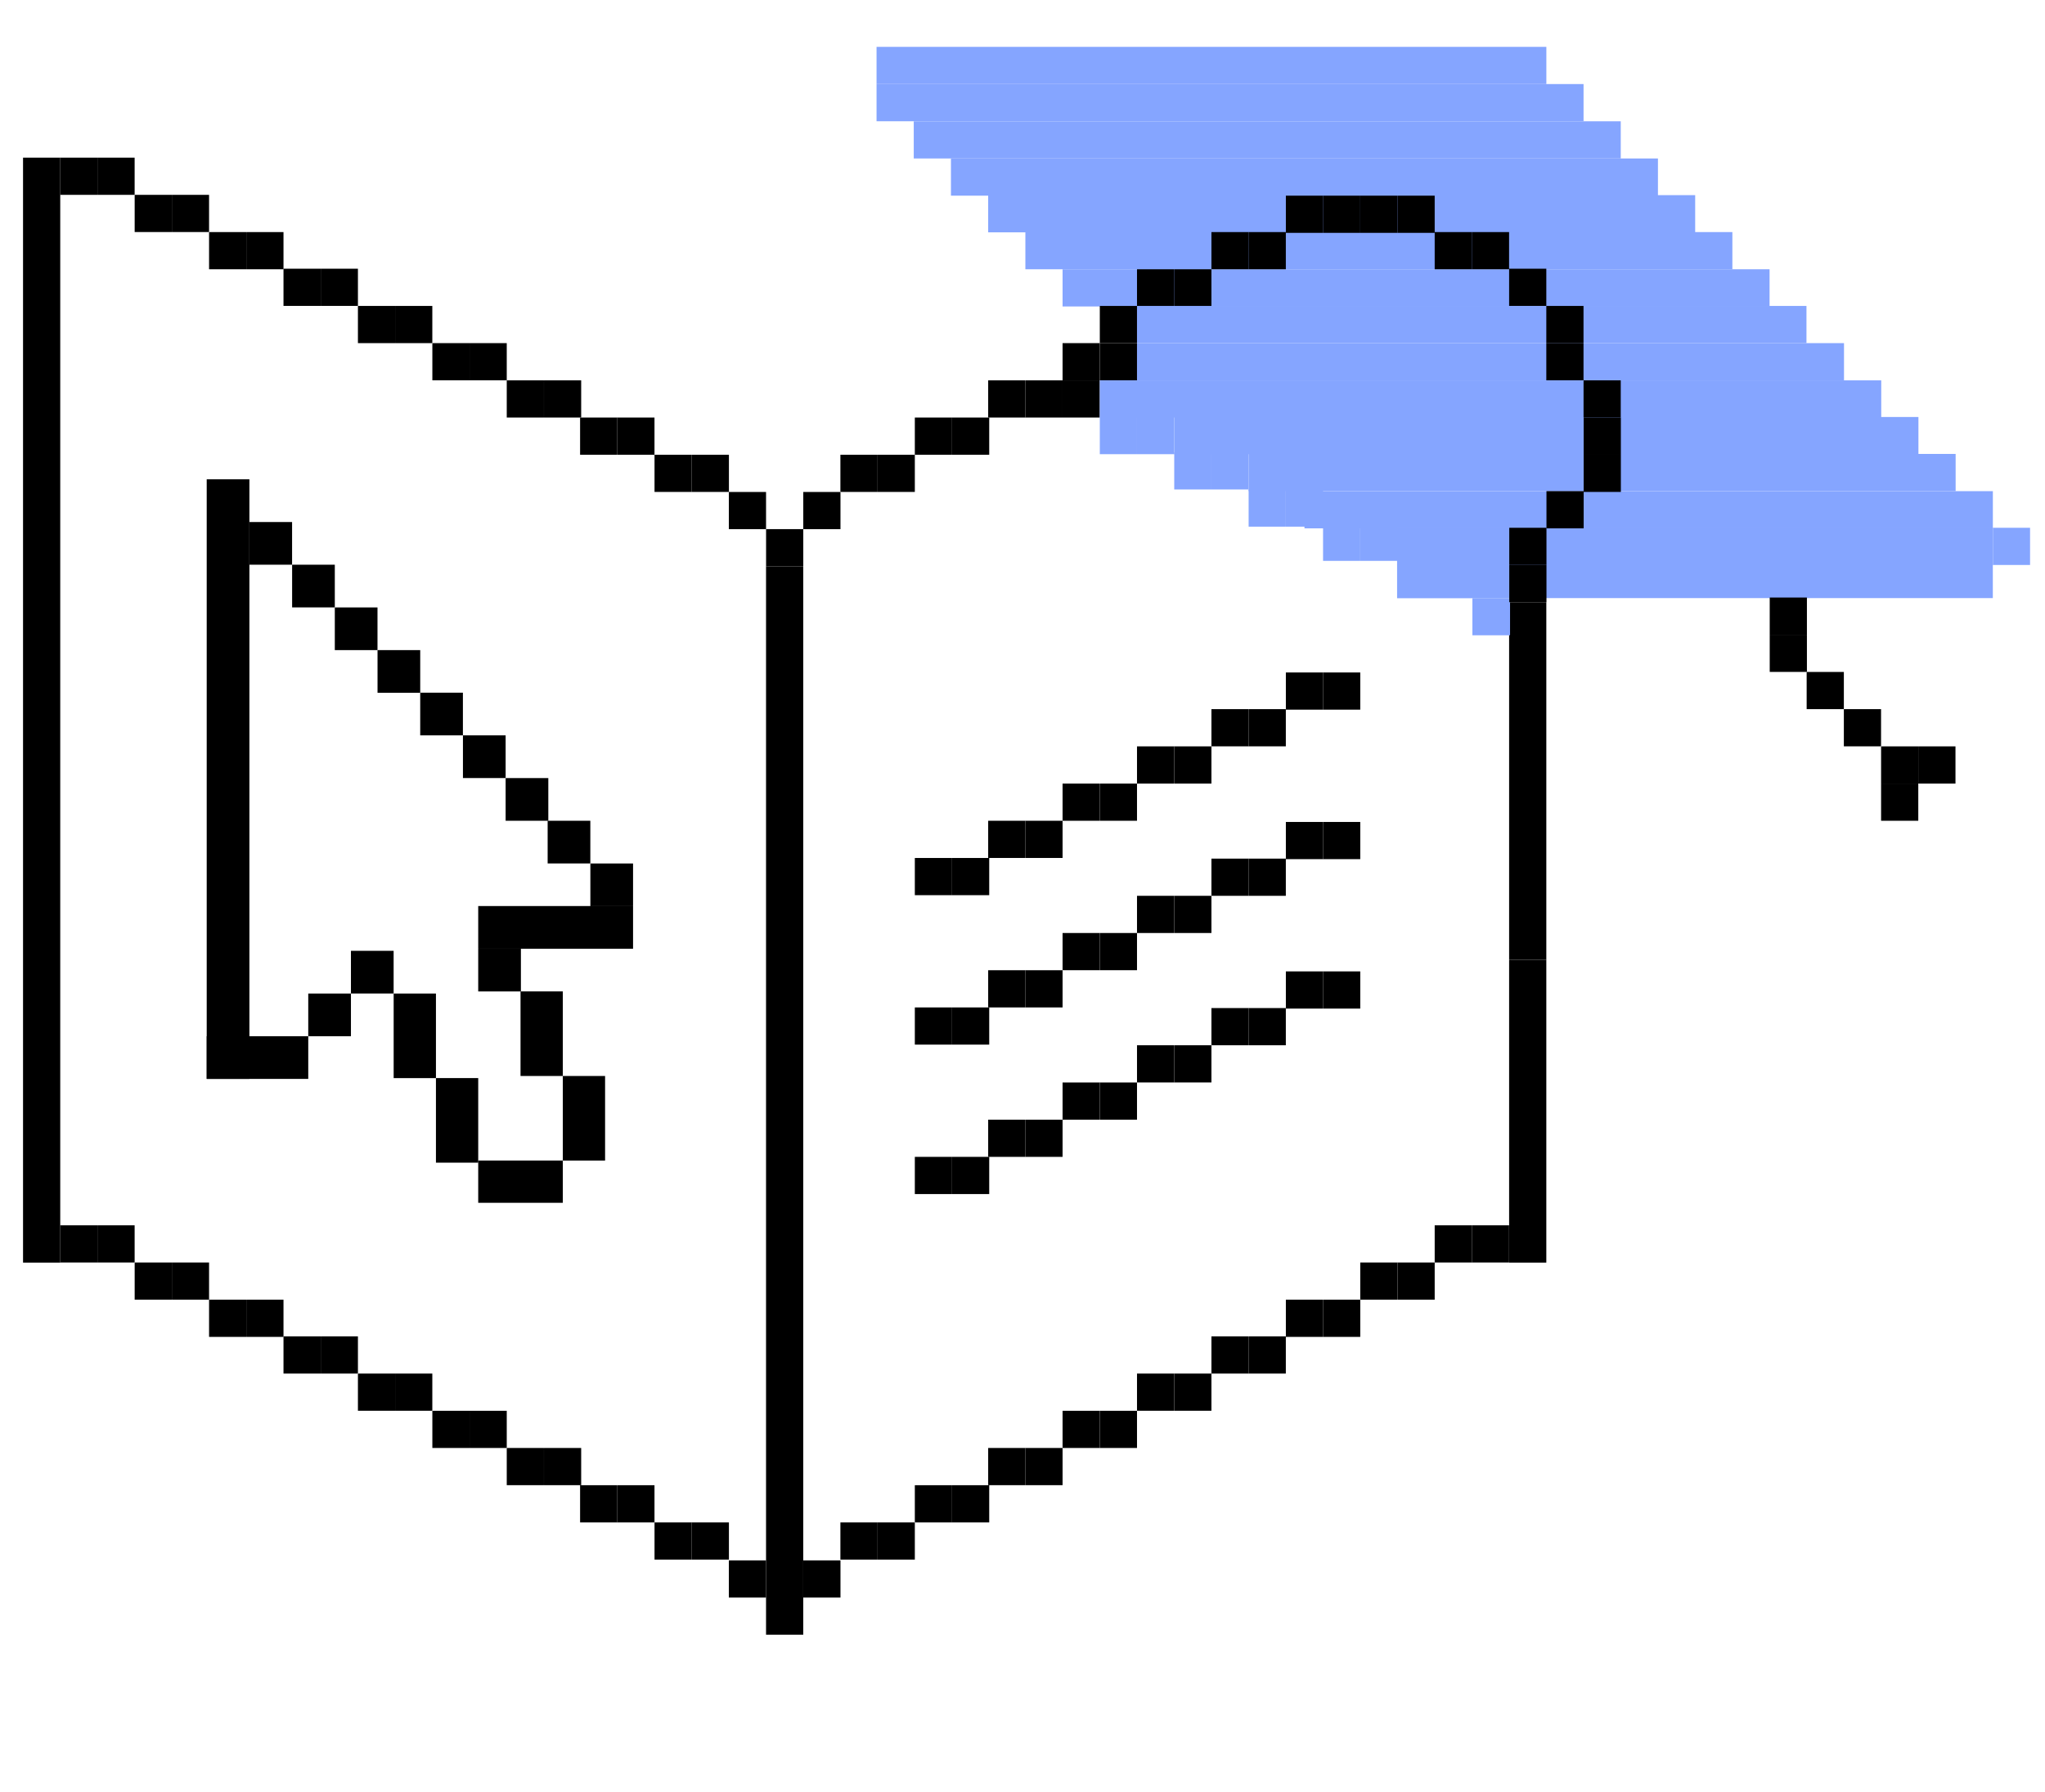 <?xml version="1.0" encoding="UTF-8"?>
<svg id="Design" xmlns="http://www.w3.org/2000/svg" viewBox="0 0 547.58 480">
  <defs>
    <style>
      .cls-1 {
        fill: #85a5ff;
      }
    </style>
  </defs>
  <rect class="cls-1" x="374.1" y="141.34" width="159.51" height="9.96"/>
  <rect class="cls-1" x="374.1" y="151.06" width="159.51" height="9.11"/>
  <rect class="cls-1" x="349.29" y="131.53" width="184.33" height="9.96"/>
  <rect class="cls-1" x="284.52" y="72.11" width="189.31" height="9.96"/>
  <rect class="cls-1" x="274.56" y="62.15" width="189.31" height="9.96"/>
  <rect class="cls-1" x="264.6" y="52.26" width="189.31" height="9.96"/>
  <rect class="cls-1" x="254.63" y="42.44" width="189.31" height="9.96"/>
  <rect class="cls-1" x="244.67" y="32.48" width="189.31" height="9.96"/>
  <rect class="cls-1" x="234.71" y="22.51" width="189.31" height="9.96"/>
  <rect class="cls-1" x="234.71" y="12.55" width="179.35" height="9.96"/>
  <rect x="205.12" y="151.66" width="9.96" height="286.12"/>
  <rect x="205.13" y="141.7" width="9.96" height="9.96"/>
  <g>
    <rect x="185.22" y="121.78" width="9.96" height="9.96"/>
    <rect x="175.26" y="121.78" width="9.96" height="9.96"/>
    <rect x="165.29" y="111.82" width="9.96" height="9.96"/>
    <rect x="155.33" y="111.82" width="9.96" height="9.96"/>
    <rect x="145.66" y="101.86" width="9.96" height="9.96"/>
    <rect x="135.69" y="101.86" width="9.96" height="9.96"/>
    <rect x="125.73" y="91.89" width="9.96" height="9.96"/>
    <rect x="115.77" y="91.89" width="9.96" height="9.96"/>
    <rect x="105.8" y="81.93" width="9.96" height="9.96"/>
    <rect x="95.84" y="81.93" width="9.96" height="9.96"/>
    <rect x="85.88" y="71.96" width="9.96" height="9.96"/>
    <rect x="75.91" y="71.96" width="9.96" height="9.96"/>
    <rect x="65.95" y="62.15" width="9.96" height="9.96"/>
    <rect x="55.98" y="62.15" width="9.96" height="9.96"/>
    <rect x="46.02" y="52.18" width="9.96" height="9.96"/>
    <rect x="36.06" y="52.18" width="9.96" height="9.96"/>
    <rect x="26.09" y="42.22" width="9.96" height="9.96"/>
    <rect x="16.13" y="42.22" width="9.96" height="9.96"/>
    <rect x="185.22" y="407.7" width="9.96" height="9.96"/>
    <rect x="175.26" y="407.7" width="9.96" height="9.96"/>
    <rect x="165.29" y="397.74" width="9.96" height="9.96"/>
    <rect x="155.33" y="397.74" width="9.96" height="9.96"/>
    <rect x="145.66" y="387.77" width="9.96" height="9.96"/>
    <rect x="135.69" y="387.77" width="9.96" height="9.96"/>
    <rect x="125.73" y="377.81" width="9.96" height="9.96"/>
    <rect x="115.77" y="377.81" width="9.96" height="9.96"/>
    <rect x="105.8" y="367.84" width="9.96" height="9.96"/>
    <rect x="95.84" y="367.84" width="9.96" height="9.96"/>
    <rect x="85.88" y="357.88" width="9.96" height="9.96"/>
    <rect x="75.91" y="357.88" width="9.96" height="9.96"/>
    <rect x="65.95" y="348.06" width="9.96" height="9.96"/>
    <rect x="55.98" y="348.06" width="9.96" height="9.96"/>
    <rect x="46.02" y="338.1" width="9.96" height="9.96"/>
    <rect x="36.06" y="338.1" width="9.96" height="9.96"/>
    <rect x="26.09" y="328.14" width="9.96" height="9.96"/>
    <rect x="16.13" y="328.14" width="9.96" height="9.96"/>
    <rect x="195.16" y="131.75" width="9.96" height="9.96"/>
    <rect x="195.16" y="417.87" width="9.96" height="9.96"/>
    <rect x="6.17" y="42.22" width="9.96" height="295.91"/>
  </g>
  <rect x="225.03" y="121.78" width="9.96" height="9.96"/>
  <rect x="235" y="121.78" width="9.96" height="9.96"/>
  <rect x="244.96" y="111.82" width="9.96" height="9.96"/>
  <rect x="254.92" y="111.82" width="9.96" height="9.96"/>
  <rect x="264.6" y="101.86" width="9.96" height="9.96"/>
  <rect x="274.56" y="101.86" width="9.96" height="9.96"/>
  <rect x="284.52" y="91.89" width="9.96" height="9.96"/>
  <rect x="294.49" y="91.89" width="9.96" height="9.96"/>
  <g>
    <rect x="304.45" y="72.11" width="9.96" height="9.96"/>
    <rect x="314.42" y="72.11" width="9.96" height="9.96"/>
  </g>
  <g>
    <rect x="324.38" y="62.15" width="9.96" height="9.96"/>
    <rect x="334.34" y="62.15" width="9.96" height="9.96"/>
  </g>
  <g>
    <rect x="344.31" y="52.4" width="9.96" height="9.96"/>
    <rect x="354.27" y="52.4" width="9.96" height="9.96"/>
  </g>
  <g>
    <rect x="364.23" y="52.4" width="9.96" height="9.96"/>
    <rect x="374.2" y="52.4" width="9.96" height="9.96"/>
  </g>
  <rect x="225.03" y="407.7" width="9.96" height="9.96"/>
  <rect x="235" y="407.7" width="9.96" height="9.96"/>
  <rect x="244.96" y="397.74" width="9.96" height="9.96"/>
  <rect x="254.92" y="397.74" width="9.96" height="9.96"/>
  <rect x="264.6" y="387.77" width="9.96" height="9.96"/>
  <rect x="274.56" y="387.77" width="9.96" height="9.96"/>
  <rect x="284.52" y="377.81" width="9.96" height="9.96"/>
  <rect x="294.49" y="377.81" width="9.96" height="9.96"/>
  <rect x="304.45" y="367.84" width="9.96" height="9.96"/>
  <rect x="314.42" y="367.84" width="9.96" height="9.96"/>
  <rect x="324.38" y="357.88" width="9.96" height="9.96"/>
  <rect x="334.34" y="357.88" width="9.96" height="9.96"/>
  <rect x="344.31" y="348.06" width="9.96" height="9.96"/>
  <rect x="354.27" y="348.06" width="9.96" height="9.96"/>
  <rect x="364.23" y="338.1" width="9.96" height="9.96"/>
  <rect x="374.2" y="338.1" width="9.96" height="9.96"/>
  <rect x="384.16" y="328.14" width="9.96" height="9.96"/>
  <g>
    <rect x="244.96" y="229.77" width="9.96" height="9.96"/>
    <rect x="254.92" y="229.77" width="9.96" height="9.96"/>
    <rect x="264.6" y="219.8" width="9.96" height="9.96"/>
    <rect x="274.56" y="219.8" width="9.96" height="9.96"/>
    <rect x="284.52" y="209.84" width="9.96" height="9.96"/>
    <rect x="294.49" y="209.84" width="9.96" height="9.96"/>
    <rect x="304.45" y="199.88" width="9.96" height="9.96"/>
    <rect x="314.42" y="199.88" width="9.96" height="9.96"/>
    <rect x="324.38" y="189.91" width="9.96" height="9.96"/>
    <rect x="334.34" y="189.91" width="9.96" height="9.96"/>
    <rect x="344.31" y="180.09" width="9.96" height="9.96"/>
    <rect x="354.27" y="180.09" width="9.96" height="9.96"/>
  </g>
  <g>
    <rect x="244.96" y="269.79" width="9.96" height="9.96"/>
    <rect x="254.92" y="269.79" width="9.96" height="9.96"/>
    <rect x="264.6" y="259.83" width="9.96" height="9.96"/>
    <rect x="274.56" y="259.83" width="9.96" height="9.96"/>
    <rect x="284.52" y="249.86" width="9.96" height="9.96"/>
    <rect x="294.49" y="249.86" width="9.96" height="9.96"/>
    <rect x="304.45" y="239.9" width="9.96" height="9.96"/>
    <rect x="314.42" y="239.9" width="9.96" height="9.96"/>
    <rect x="324.38" y="229.94" width="9.96" height="9.96"/>
    <rect x="334.34" y="229.94" width="9.96" height="9.96"/>
    <rect x="344.31" y="220.12" width="9.96" height="9.96"/>
    <rect x="354.27" y="220.12" width="9.96" height="9.96"/>
  </g>
  <g>
    <rect x="244.96" y="309.81" width="9.96" height="9.96"/>
    <rect x="254.92" y="309.81" width="9.96" height="9.96"/>
    <rect x="264.6" y="299.85" width="9.96" height="9.96"/>
    <rect x="274.56" y="299.85" width="9.96" height="9.96"/>
    <rect x="284.52" y="289.89" width="9.96" height="9.96"/>
    <rect x="294.49" y="289.89" width="9.96" height="9.96"/>
    <rect x="304.45" y="279.92" width="9.96" height="9.96"/>
    <rect x="314.42" y="279.92" width="9.96" height="9.96"/>
    <rect x="324.38" y="269.96" width="9.96" height="9.96"/>
    <rect x="334.34" y="269.96" width="9.96" height="9.96"/>
    <rect x="344.31" y="260.14" width="9.96" height="9.96"/>
    <rect x="354.27" y="260.14" width="9.96" height="9.96"/>
  </g>
  <rect x="394.12" y="328.14" width="9.96" height="9.96"/>
  <rect x="215.09" y="131.75" width="9.96" height="9.96"/>
  <rect x="215.09" y="417.87" width="9.96" height="9.96"/>
  <rect x="404.09" y="257.03" width="9.96" height="81.1"/>
  <rect x="404.09" y="161.27" width="9.96" height="95.76"/>
  <g>
    <rect x="55.35" y="128.36" width="11.43" height="160.57"/>
    <rect x="128.05" y="242.64" width="41.46" height="11.43"/>
    <rect x="105.41" y="266.07" width="11.32" height="22.65"/>
    <rect x="116.73" y="288.71" width="11.32" height="22.65"/>
    <rect x="139.38" y="265.5" width="11.32" height="22.65"/>
    <rect x="150.7" y="288.15" width="11.32" height="22.65"/>
    <rect x="128.05" y="310.79" width="22.65" height="11.32"/>
    <rect x="55.35" y="277.5" width="27.19" height="11.43"/>
    <rect x="82.54" y="266.07" width="11.43" height="11.43"/>
    <rect x="93.97" y="254.63" width="11.43" height="11.43"/>
    <rect x="128.05" y="254.08" width="11.43" height="11.43"/>
    <rect x="78.22" y="151.23" width="11.43" height="11.43"/>
    <rect x="66.78" y="139.8" width="11.43" height="11.43"/>
    <rect x="89.65" y="162.67" width="11.43" height="11.43"/>
    <rect x="101.09" y="174.1" width="11.43" height="11.43"/>
    <rect x="112.52" y="185.5" width="11.43" height="11.43"/>
    <rect x="123.96" y="196.93" width="11.43" height="11.43"/>
    <rect x="135.39" y="208.37" width="11.43" height="11.43"/>
    <rect x="146.64" y="219.8" width="11.43" height="11.43"/>
    <rect x="158.08" y="231.24" width="11.43" height="11.43"/>
  </g>
  <rect x="294.49" y="81.93" width="9.96" height="9.96"/>
  <rect x="284.52" y="101.86" width="9.96" height="9.96"/>
  <rect class="cls-1" x="294.49" y="111.67" width="9.96" height="9.96"/>
  <rect class="cls-1" x="304.45" y="111.67" width="9.96" height="9.96"/>
  <rect class="cls-1" x="314.42" y="121.12" width="9.96" height="9.96"/>
  <rect class="cls-1" x="324.38" y="121.12" width="9.96" height="9.96"/>
  <rect class="cls-1" x="334.34" y="131.08" width="9.96" height="9.96"/>
  <rect class="cls-1" x="344.31" y="131.08" width="9.96" height="9.96"/>
  <rect class="cls-1" x="354.27" y="140.24" width="9.96" height="9.96"/>
  <rect class="cls-1" x="364.23" y="140.24" width="9.96" height="9.96"/>
  <rect class="cls-1" x="374.1" y="150.2" width="10.08" height="9.96"/>
  <rect class="cls-1" x="384.18" y="150.2" width="10.08" height="9.96"/>
  <rect class="cls-1" x="394.26" y="160.17" width="10.08" height="9.96"/>
  <rect class="cls-1" x="533.62" y="141.34" width="9.96" height="9.96"/>
  <rect class="cls-1" x="334.34" y="121.56" width="189.31" height="9.96"/>
  <g>
    <rect x="473.87" y="160.02" width="9.96" height="9.96"/>
    <rect x="473.87" y="169.98" width="9.96" height="9.96"/>
    <rect x="483.76" y="179.95" width="9.96" height="9.96"/>
    <rect x="493.72" y="189.91" width="9.96" height="9.96"/>
    <rect x="503.69" y="199.88" width="9.96" height="9.96"/>
    <rect x="513.65" y="199.88" width="9.96" height="9.96"/>
    <rect x="503.69" y="209.84" width="9.96" height="9.96"/>
  </g>
  <rect class="cls-1" x="314.42" y="111.67" width="199.27" height="9.96"/>
  <rect class="cls-1" x="294.49" y="101.86" width="209.24" height="9.96"/>
  <rect class="cls-1" x="304.45" y="91.89" width="189.31" height="9.96"/>
  <rect class="cls-1" x="304.45" y="81.93" width="179.26" height="9.96"/>
  <rect x="384.16" y="62.15" width="9.96" height="9.96"/>
  <rect x="394.12" y="62.15" width="9.96" height="9.96"/>
  <rect x="404.09" y="71.96" width="9.96" height="9.96"/>
  <rect x="414.05" y="81.93" width="9.96" height="9.96"/>
  <rect x="414.05" y="91.89" width="9.96" height="9.96"/>
  <rect x="424.02" y="101.86" width="9.96" height="9.96"/>
  <rect x="424.05" y="111.82" width="9.96" height="9.96"/>
  <rect x="424.05" y="121.78" width="9.96" height="9.96"/>
  <rect x="414.09" y="131.53" width="9.96" height="9.96"/>
  <rect x="404.13" y="151.31" width="9.96" height="9.96"/>
  <rect x="404.13" y="141.34" width="9.96" height="9.96"/>
</svg>